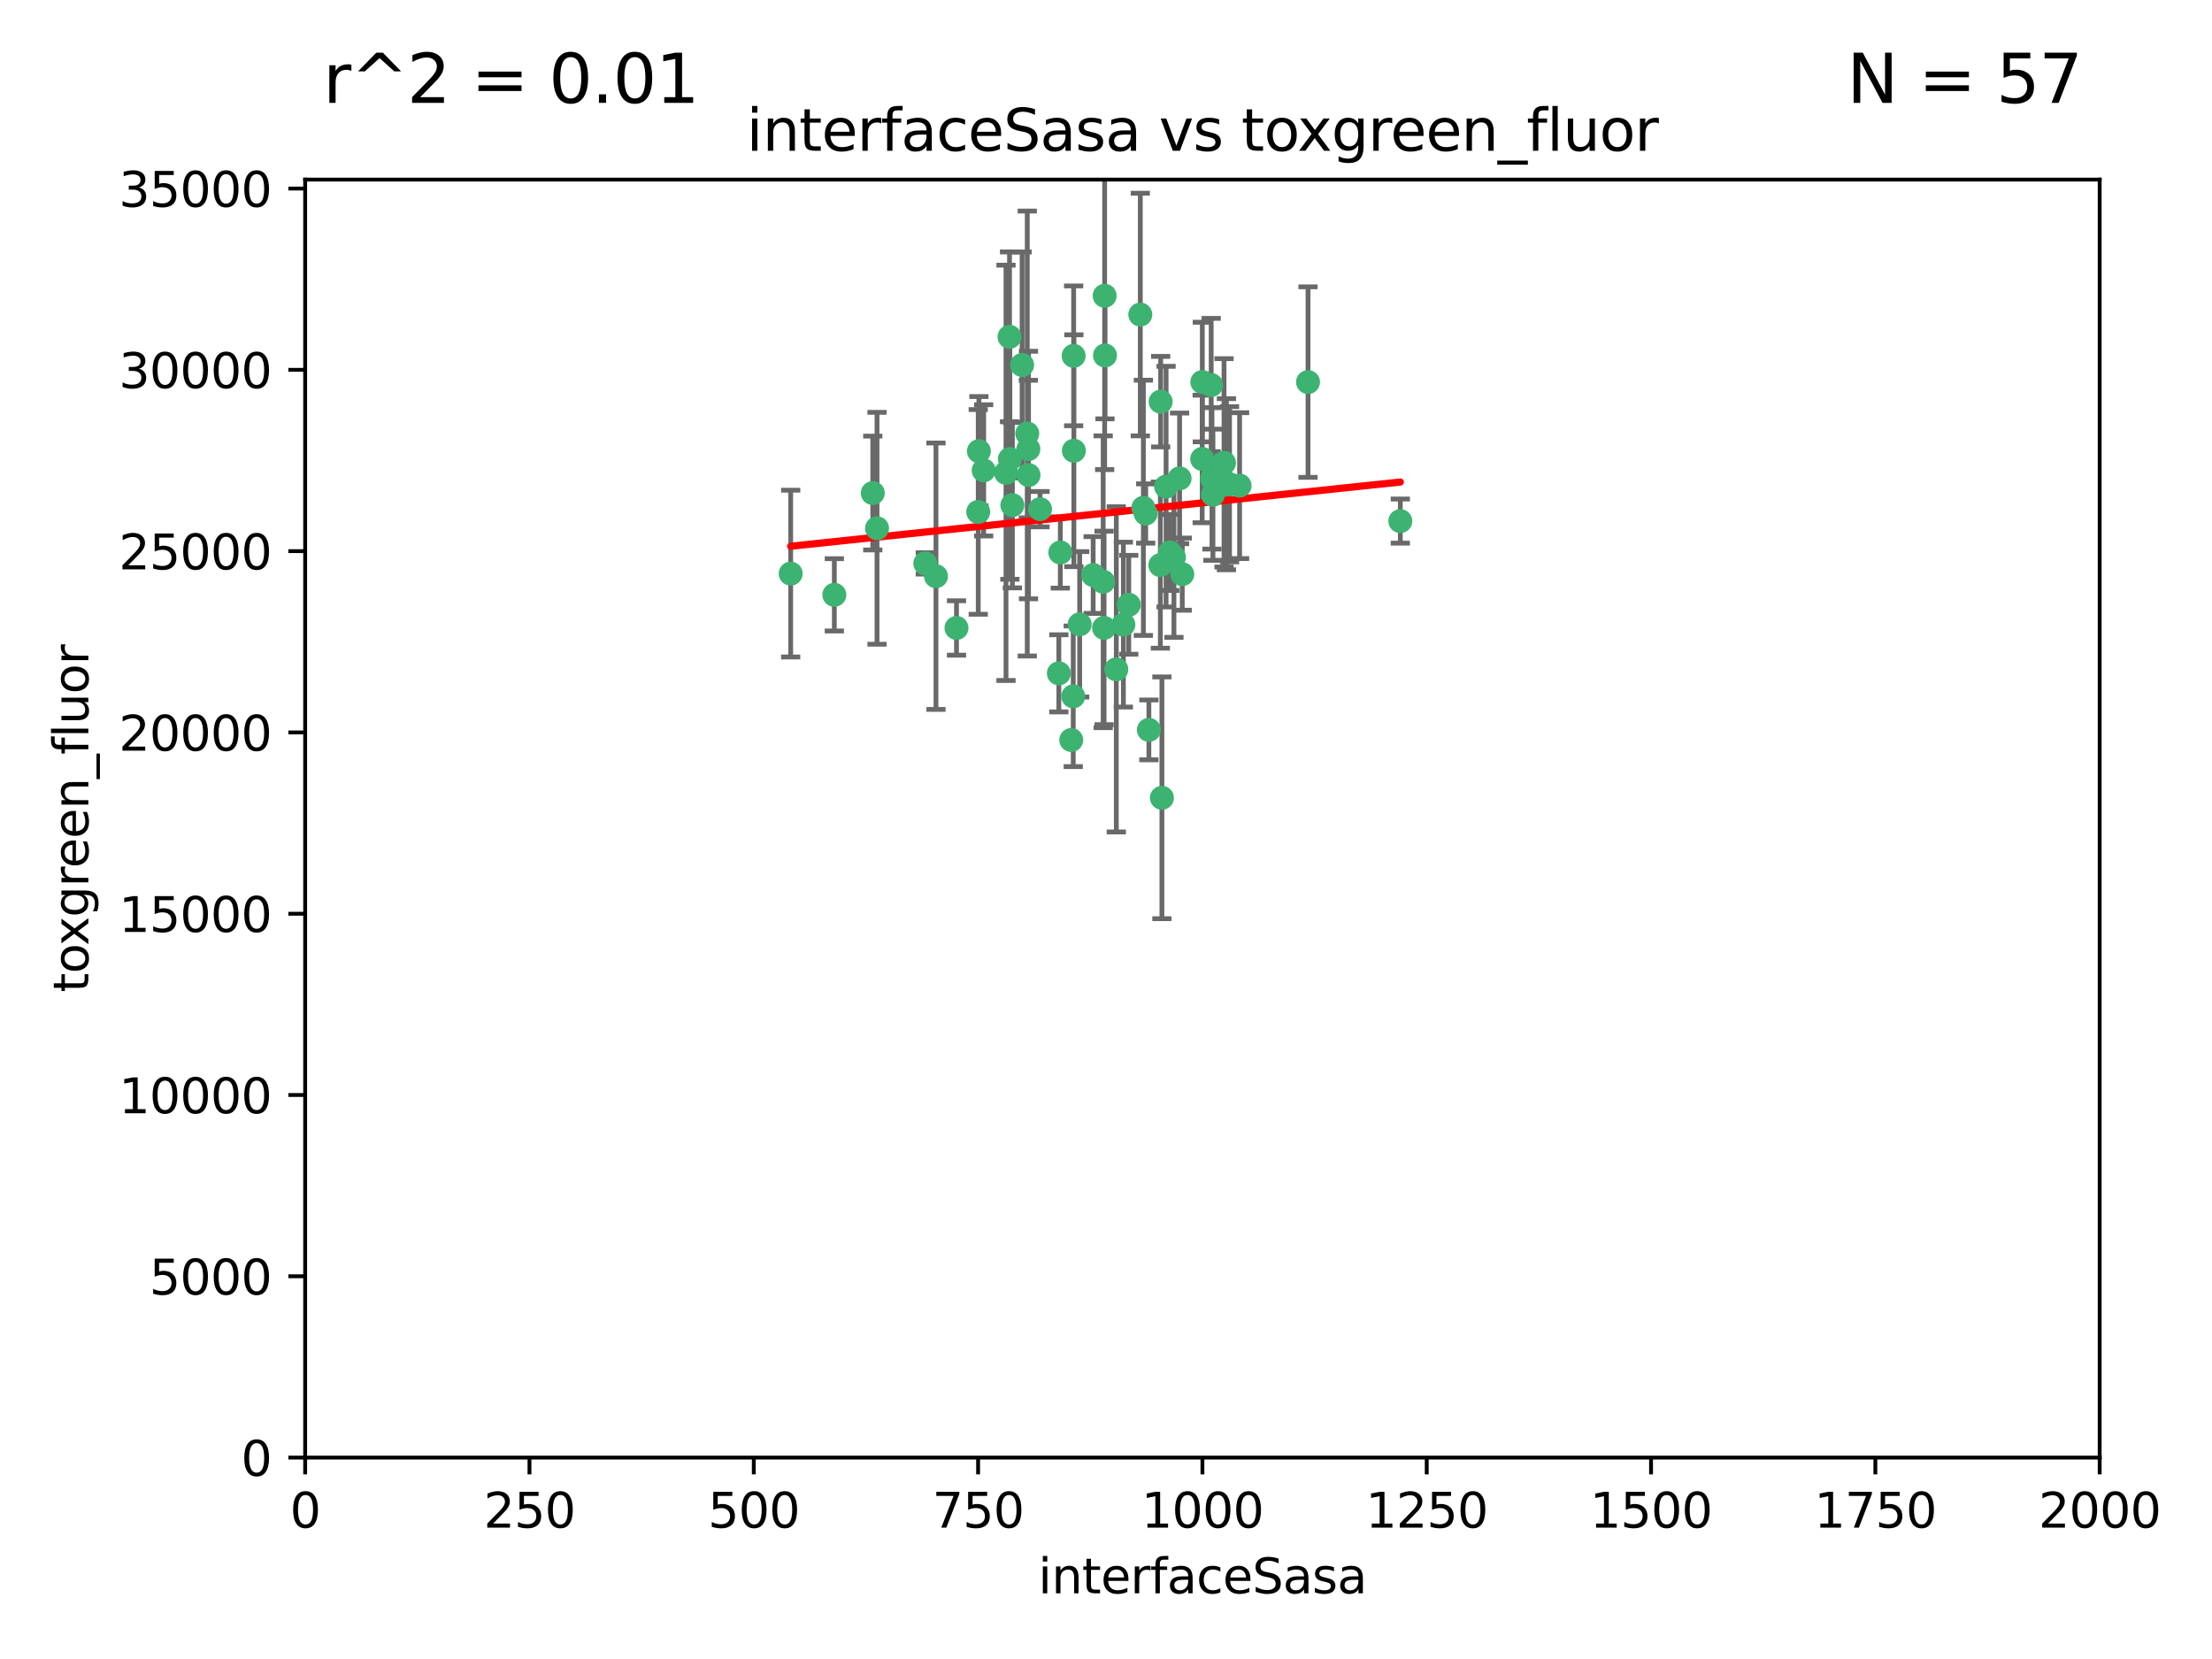 <?xml version="1.0" encoding="utf-8" standalone="no"?>
<!DOCTYPE svg PUBLIC "-//W3C//DTD SVG 1.1//EN"
  "http://www.w3.org/Graphics/SVG/1.1/DTD/svg11.dtd">
<svg xmlns:xlink="http://www.w3.org/1999/xlink" width="460.8pt" height="345.6pt" viewBox="0 0 460.8 345.6" xmlns="http://www.w3.org/2000/svg" version="1.1">
 <defs>
  <style type="text/css">*{stroke-linejoin: round; stroke-linecap: butt}</style>
 </defs>
 <g id="figure_1">
  <g id="patch_1">
   <path d="M 0 345.6 
L 460.8 345.6 
L 460.8 0 
L 0 0 
z
" style="fill: #ffffff"/>
  </g>
  <g id="axes_1">
   <g id="patch_2">
    <path d="M 63.571 303.64 
L 437.4 303.64 
L 437.4 37.411 
L 63.571 37.411 
z
" style="fill: #ffffff"/>
   </g>
   <g id="PathCollection_1">
    <defs>
     <path id="m8adee6ca02" d="M 0 1.118 
C 0.297 1.118 0.581 1 0.791 0.791 
C 1 0.581 1.118 0.297 1.118 0 
C 1.118 -0.297 1 -0.581 0.791 -0.791 
C 0.581 -1 0.297 -1.118 0 -1.118 
C -0.297 -1.118 -0.581 -1 -0.791 -0.791 
C -1 -0.581 -1.118 -0.297 -1.118 0 
C -1.118 0.297 -1 0.581 -0.791 0.791 
C -0.581 1 -0.297 1.118 0 1.118 
z
" style="stroke: #3cb371"/>
    </defs>
    <g clip-path="url(#pf27f397d05)">
     <use xlink:href="#m8adee6ca02" x="212.925" y="76.037" style="fill: #3cb371; stroke: #3cb371"/>
     <use xlink:href="#m8adee6ca02" x="243.693" y="115.09" style="fill: #3cb371; stroke: #3cb371"/>
     <use xlink:href="#m8adee6ca02" x="232.546" y="139.434" style="fill: #3cb371; stroke: #3cb371"/>
     <use xlink:href="#m8adee6ca02" x="272.484" y="79.593" style="fill: #3cb371; stroke: #3cb371"/>
     <use xlink:href="#m8adee6ca02" x="250.437" y="95.609" style="fill: #3cb371; stroke: #3cb371"/>
     <use xlink:href="#m8adee6ca02" x="242.914" y="101.372" style="fill: #3cb371; stroke: #3cb371"/>
     <use xlink:href="#m8adee6ca02" x="254.987" y="96.415" style="fill: #3cb371; stroke: #3cb371"/>
     <use xlink:href="#m8adee6ca02" x="220.886" y="115.091" style="fill: #3cb371; stroke: #3cb371"/>
     <use xlink:href="#m8adee6ca02" x="230.119" y="61.614" style="fill: #3cb371; stroke: #3cb371"/>
     <use xlink:href="#m8adee6ca02" x="241.787" y="83.673" style="fill: #3cb371; stroke: #3cb371"/>
     <use xlink:href="#m8adee6ca02" x="252.312" y="80.209" style="fill: #3cb371; stroke: #3cb371"/>
     <use xlink:href="#m8adee6ca02" x="258.229" y="101.166" style="fill: #3cb371; stroke: #3cb371"/>
     <use xlink:href="#m8adee6ca02" x="223.66" y="74.129" style="fill: #3cb371; stroke: #3cb371"/>
     <use xlink:href="#m8adee6ca02" x="246.284" y="119.604" style="fill: #3cb371; stroke: #3cb371"/>
     <use xlink:href="#m8adee6ca02" x="255.489" y="100.872" style="fill: #3cb371; stroke: #3cb371"/>
     <use xlink:href="#m8adee6ca02" x="252.676" y="103.062" style="fill: #3cb371; stroke: #3cb371"/>
     <use xlink:href="#m8adee6ca02" x="244.553" y="116.067" style="fill: #3cb371; stroke: #3cb371"/>
     <use xlink:href="#m8adee6ca02" x="230.187" y="74.047" style="fill: #3cb371; stroke: #3cb371"/>
     <use xlink:href="#m8adee6ca02" x="210.378" y="95.624" style="fill: #3cb371; stroke: #3cb371"/>
     <use xlink:href="#m8adee6ca02" x="256.134" y="100.88" style="fill: #3cb371; stroke: #3cb371"/>
     <use xlink:href="#m8adee6ca02" x="238.185" y="105.788" style="fill: #3cb371; stroke: #3cb371"/>
     <use xlink:href="#m8adee6ca02" x="235.142" y="125.985" style="fill: #3cb371; stroke: #3cb371"/>
     <use xlink:href="#m8adee6ca02" x="234.02" y="130.114" style="fill: #3cb371; stroke: #3cb371"/>
     <use xlink:href="#m8adee6ca02" x="223.161" y="154.151" style="fill: #3cb371; stroke: #3cb371"/>
     <use xlink:href="#m8adee6ca02" x="242.046" y="166.197" style="fill: #3cb371; stroke: #3cb371"/>
     <use xlink:href="#m8adee6ca02" x="241.725" y="117.721" style="fill: #3cb371; stroke: #3cb371"/>
     <use xlink:href="#m8adee6ca02" x="238.669" y="106.972" style="fill: #3cb371; stroke: #3cb371"/>
     <use xlink:href="#m8adee6ca02" x="227.725" y="119.786" style="fill: #3cb371; stroke: #3cb371"/>
     <use xlink:href="#m8adee6ca02" x="214.228" y="93.547" style="fill: #3cb371; stroke: #3cb371"/>
     <use xlink:href="#m8adee6ca02" x="237.546" y="65.53" style="fill: #3cb371; stroke: #3cb371"/>
     <use xlink:href="#m8adee6ca02" x="245.731" y="99.654" style="fill: #3cb371; stroke: #3cb371"/>
     <use xlink:href="#m8adee6ca02" x="216.658" y="106.07" style="fill: #3cb371; stroke: #3cb371"/>
     <use xlink:href="#m8adee6ca02" x="204.916" y="97.982" style="fill: #3cb371; stroke: #3cb371"/>
     <use xlink:href="#m8adee6ca02" x="214.256" y="98.96" style="fill: #3cb371; stroke: #3cb371"/>
     <use xlink:href="#m8adee6ca02" x="291.711" y="108.552" style="fill: #3cb371; stroke: #3cb371"/>
     <use xlink:href="#m8adee6ca02" x="224.916" y="130.059" style="fill: #3cb371; stroke: #3cb371"/>
     <use xlink:href="#m8adee6ca02" x="250.465" y="79.585" style="fill: #3cb371; stroke: #3cb371"/>
     <use xlink:href="#m8adee6ca02" x="199.256" y="130.815" style="fill: #3cb371; stroke: #3cb371"/>
     <use xlink:href="#m8adee6ca02" x="194.981" y="120.034" style="fill: #3cb371; stroke: #3cb371"/>
     <use xlink:href="#m8adee6ca02" x="220.577" y="140.267" style="fill: #3cb371; stroke: #3cb371"/>
     <use xlink:href="#m8adee6ca02" x="223.708" y="93.895" style="fill: #3cb371; stroke: #3cb371"/>
     <use xlink:href="#m8adee6ca02" x="223.577" y="145.051" style="fill: #3cb371; stroke: #3cb371"/>
     <use xlink:href="#m8adee6ca02" x="192.753" y="117.366" style="fill: #3cb371; stroke: #3cb371"/>
     <use xlink:href="#m8adee6ca02" x="203.92" y="93.983" style="fill: #3cb371; stroke: #3cb371"/>
     <use xlink:href="#m8adee6ca02" x="181.815" y="102.712" style="fill: #3cb371; stroke: #3cb371"/>
     <use xlink:href="#m8adee6ca02" x="239.332" y="152.046" style="fill: #3cb371; stroke: #3cb371"/>
     <use xlink:href="#m8adee6ca02" x="182.701" y="110.051" style="fill: #3cb371; stroke: #3cb371"/>
     <use xlink:href="#m8adee6ca02" x="229.813" y="121.191" style="fill: #3cb371; stroke: #3cb371"/>
     <use xlink:href="#m8adee6ca02" x="210.301" y="70.169" style="fill: #3cb371; stroke: #3cb371"/>
     <use xlink:href="#m8adee6ca02" x="213.998" y="90.309" style="fill: #3cb371; stroke: #3cb371"/>
     <use xlink:href="#m8adee6ca02" x="252.476" y="99.653" style="fill: #3cb371; stroke: #3cb371"/>
     <use xlink:href="#m8adee6ca02" x="203.785" y="106.641" style="fill: #3cb371; stroke: #3cb371"/>
     <use xlink:href="#m8adee6ca02" x="209.568" y="98.495" style="fill: #3cb371; stroke: #3cb371"/>
     <use xlink:href="#m8adee6ca02" x="229.998" y="130.801" style="fill: #3cb371; stroke: #3cb371"/>
     <use xlink:href="#m8adee6ca02" x="164.714" y="119.492" style="fill: #3cb371; stroke: #3cb371"/>
     <use xlink:href="#m8adee6ca02" x="210.895" y="105.234" style="fill: #3cb371; stroke: #3cb371"/>
     <use xlink:href="#m8adee6ca02" x="173.806" y="123.914" style="fill: #3cb371; stroke: #3cb371"/>
    </g>
   </g>
   <g id="matplotlib.axis_1">
    <g id="xtick_1">
     <g id="line2d_1">
      <defs>
       <path id="m56d03ccca3" d="M 0 0 
L 0 3.5 
" style="stroke: #000000; stroke-width: 0.8"/>
      </defs>
      <g>
       <use xlink:href="#m56d03ccca3" x="63.571" y="303.64" style="stroke: #000000; stroke-width: 0.8"/>
      </g>
     </g>
     <g id="text_1">
      <!-- 0 -->
      <g transform="translate(60.39 318.238)scale(0.1 -0.1)">
       <defs>
        <path id="DejaVuSans-30" d="M 2034 4250 
Q 1547 4250 1301 3770 
Q 1056 3291 1056 2328 
Q 1056 1369 1301 889 
Q 1547 409 2034 409 
Q 2525 409 2770 889 
Q 3016 1369 3016 2328 
Q 3016 3291 2770 3770 
Q 2525 4250 2034 4250 
z
M 2034 4750 
Q 2819 4750 3233 4129 
Q 3647 3509 3647 2328 
Q 3647 1150 3233 529 
Q 2819 -91 2034 -91 
Q 1250 -91 836 529 
Q 422 1150 422 2328 
Q 422 3509 836 4129 
Q 1250 4750 2034 4750 
z
" transform="scale(0.016)"/>
       </defs>
       <use xlink:href="#DejaVuSans-30"/>
      </g>
     </g>
    </g>
    <g id="xtick_2">
     <g id="line2d_2">
      <g>
       <use xlink:href="#m56d03ccca3" x="110.3" y="303.64" style="stroke: #000000; stroke-width: 0.8"/>
      </g>
     </g>
     <g id="text_2">
      <!-- 250 -->
      <g transform="translate(100.756 318.238)scale(0.1 -0.1)">
       <defs>
        <path id="DejaVuSans-32" d="M 1228 531 
L 3431 531 
L 3431 0 
L 469 0 
L 469 531 
Q 828 903 1448 1529 
Q 2069 2156 2228 2338 
Q 2531 2678 2651 2914 
Q 2772 3150 2772 3378 
Q 2772 3750 2511 3984 
Q 2250 4219 1831 4219 
Q 1534 4219 1204 4116 
Q 875 4013 500 3803 
L 500 4441 
Q 881 4594 1212 4672 
Q 1544 4750 1819 4750 
Q 2544 4750 2975 4387 
Q 3406 4025 3406 3419 
Q 3406 3131 3298 2873 
Q 3191 2616 2906 2266 
Q 2828 2175 2409 1742 
Q 1991 1309 1228 531 
z
" transform="scale(0.016)"/>
        <path id="DejaVuSans-35" d="M 691 4666 
L 3169 4666 
L 3169 4134 
L 1269 4134 
L 1269 2991 
Q 1406 3038 1543 3061 
Q 1681 3084 1819 3084 
Q 2600 3084 3056 2656 
Q 3513 2228 3513 1497 
Q 3513 744 3044 326 
Q 2575 -91 1722 -91 
Q 1428 -91 1123 -41 
Q 819 9 494 109 
L 494 744 
Q 775 591 1075 516 
Q 1375 441 1709 441 
Q 2250 441 2565 725 
Q 2881 1009 2881 1497 
Q 2881 1984 2565 2268 
Q 2250 2553 1709 2553 
Q 1456 2553 1204 2497 
Q 953 2441 691 2322 
L 691 4666 
z
" transform="scale(0.016)"/>
       </defs>
       <use xlink:href="#DejaVuSans-32"/>
       <use xlink:href="#DejaVuSans-35" x="63.623"/>
       <use xlink:href="#DejaVuSans-30" x="127.246"/>
      </g>
     </g>
    </g>
    <g id="xtick_3">
     <g id="line2d_3">
      <g>
       <use xlink:href="#m56d03ccca3" x="157.028" y="303.64" style="stroke: #000000; stroke-width: 0.8"/>
      </g>
     </g>
     <g id="text_3">
      <!-- 500 -->
      <g transform="translate(147.485 318.238)scale(0.1 -0.1)">
       <use xlink:href="#DejaVuSans-35"/>
       <use xlink:href="#DejaVuSans-30" x="63.623"/>
       <use xlink:href="#DejaVuSans-30" x="127.246"/>
      </g>
     </g>
    </g>
    <g id="xtick_4">
     <g id="line2d_4">
      <g>
       <use xlink:href="#m56d03ccca3" x="203.757" y="303.64" style="stroke: #000000; stroke-width: 0.8"/>
      </g>
     </g>
     <g id="text_4">
      <!-- 750 -->
      <g transform="translate(194.213 318.238)scale(0.1 -0.1)">
       <defs>
        <path id="DejaVuSans-37" d="M 525 4666 
L 3525 4666 
L 3525 4397 
L 1831 0 
L 1172 0 
L 2766 4134 
L 525 4134 
L 525 4666 
z
" transform="scale(0.016)"/>
       </defs>
       <use xlink:href="#DejaVuSans-37"/>
       <use xlink:href="#DejaVuSans-35" x="63.623"/>
       <use xlink:href="#DejaVuSans-30" x="127.246"/>
      </g>
     </g>
    </g>
    <g id="xtick_5">
     <g id="line2d_5">
      <g>
       <use xlink:href="#m56d03ccca3" x="250.486" y="303.64" style="stroke: #000000; stroke-width: 0.8"/>
      </g>
     </g>
     <g id="text_5">
      <!-- 1000 -->
      <g transform="translate(237.761 318.238)scale(0.1 -0.1)">
       <defs>
        <path id="DejaVuSans-31" d="M 794 531 
L 1825 531 
L 1825 4091 
L 703 3866 
L 703 4441 
L 1819 4666 
L 2450 4666 
L 2450 531 
L 3481 531 
L 3481 0 
L 794 0 
L 794 531 
z
" transform="scale(0.016)"/>
       </defs>
       <use xlink:href="#DejaVuSans-31"/>
       <use xlink:href="#DejaVuSans-30" x="63.623"/>
       <use xlink:href="#DejaVuSans-30" x="127.246"/>
       <use xlink:href="#DejaVuSans-30" x="190.869"/>
      </g>
     </g>
    </g>
    <g id="xtick_6">
     <g id="line2d_6">
      <g>
       <use xlink:href="#m56d03ccca3" x="297.214" y="303.64" style="stroke: #000000; stroke-width: 0.8"/>
      </g>
     </g>
     <g id="text_6">
      <!-- 1250 -->
      <g transform="translate(284.489 318.238)scale(0.1 -0.1)">
       <use xlink:href="#DejaVuSans-31"/>
       <use xlink:href="#DejaVuSans-32" x="63.623"/>
       <use xlink:href="#DejaVuSans-35" x="127.246"/>
       <use xlink:href="#DejaVuSans-30" x="190.869"/>
      </g>
     </g>
    </g>
    <g id="xtick_7">
     <g id="line2d_7">
      <g>
       <use xlink:href="#m56d03ccca3" x="343.943" y="303.64" style="stroke: #000000; stroke-width: 0.8"/>
      </g>
     </g>
     <g id="text_7">
      <!-- 1500 -->
      <g transform="translate(331.218 318.238)scale(0.1 -0.1)">
       <use xlink:href="#DejaVuSans-31"/>
       <use xlink:href="#DejaVuSans-35" x="63.623"/>
       <use xlink:href="#DejaVuSans-30" x="127.246"/>
       <use xlink:href="#DejaVuSans-30" x="190.869"/>
      </g>
     </g>
    </g>
    <g id="xtick_8">
     <g id="line2d_8">
      <g>
       <use xlink:href="#m56d03ccca3" x="390.671" y="303.64" style="stroke: #000000; stroke-width: 0.8"/>
      </g>
     </g>
     <g id="text_8">
      <!-- 1750 -->
      <g transform="translate(377.946 318.238)scale(0.1 -0.1)">
       <use xlink:href="#DejaVuSans-31"/>
       <use xlink:href="#DejaVuSans-37" x="63.623"/>
       <use xlink:href="#DejaVuSans-35" x="127.246"/>
       <use xlink:href="#DejaVuSans-30" x="190.869"/>
      </g>
     </g>
    </g>
    <g id="xtick_9">
     <g id="line2d_9">
      <g>
       <use xlink:href="#m56d03ccca3" x="437.4" y="303.64" style="stroke: #000000; stroke-width: 0.8"/>
      </g>
     </g>
     <g id="text_9">
      <!-- 2000 -->
      <g transform="translate(424.675 318.238)scale(0.1 -0.1)">
       <use xlink:href="#DejaVuSans-32"/>
       <use xlink:href="#DejaVuSans-30" x="63.623"/>
       <use xlink:href="#DejaVuSans-30" x="127.246"/>
       <use xlink:href="#DejaVuSans-30" x="190.869"/>
      </g>
     </g>
    </g>
    <g id="text_10">
     <!-- interfaceSasa -->
     <g transform="translate(216.279 331.917)scale(0.1 -0.1)">
      <defs>
       <path id="DejaVuSans-69" d="M 603 3500 
L 1178 3500 
L 1178 0 
L 603 0 
L 603 3500 
z
M 603 4863 
L 1178 4863 
L 1178 4134 
L 603 4134 
L 603 4863 
z
" transform="scale(0.016)"/>
       <path id="DejaVuSans-6e" d="M 3513 2113 
L 3513 0 
L 2938 0 
L 2938 2094 
Q 2938 2591 2744 2837 
Q 2550 3084 2163 3084 
Q 1697 3084 1428 2787 
Q 1159 2491 1159 1978 
L 1159 0 
L 581 0 
L 581 3500 
L 1159 3500 
L 1159 2956 
Q 1366 3272 1645 3428 
Q 1925 3584 2291 3584 
Q 2894 3584 3203 3211 
Q 3513 2838 3513 2113 
z
" transform="scale(0.016)"/>
       <path id="DejaVuSans-74" d="M 1172 4494 
L 1172 3500 
L 2356 3500 
L 2356 3053 
L 1172 3053 
L 1172 1153 
Q 1172 725 1289 603 
Q 1406 481 1766 481 
L 2356 481 
L 2356 0 
L 1766 0 
Q 1100 0 847 248 
Q 594 497 594 1153 
L 594 3053 
L 172 3053 
L 172 3500 
L 594 3500 
L 594 4494 
L 1172 4494 
z
" transform="scale(0.016)"/>
       <path id="DejaVuSans-65" d="M 3597 1894 
L 3597 1613 
L 953 1613 
Q 991 1019 1311 708 
Q 1631 397 2203 397 
Q 2534 397 2845 478 
Q 3156 559 3463 722 
L 3463 178 
Q 3153 47 2828 -22 
Q 2503 -91 2169 -91 
Q 1331 -91 842 396 
Q 353 884 353 1716 
Q 353 2575 817 3079 
Q 1281 3584 2069 3584 
Q 2775 3584 3186 3129 
Q 3597 2675 3597 1894 
z
M 3022 2063 
Q 3016 2534 2758 2815 
Q 2500 3097 2075 3097 
Q 1594 3097 1305 2825 
Q 1016 2553 972 2059 
L 3022 2063 
z
" transform="scale(0.016)"/>
       <path id="DejaVuSans-72" d="M 2631 2963 
Q 2534 3019 2420 3045 
Q 2306 3072 2169 3072 
Q 1681 3072 1420 2755 
Q 1159 2438 1159 1844 
L 1159 0 
L 581 0 
L 581 3500 
L 1159 3500 
L 1159 2956 
Q 1341 3275 1631 3429 
Q 1922 3584 2338 3584 
Q 2397 3584 2469 3576 
Q 2541 3569 2628 3553 
L 2631 2963 
z
" transform="scale(0.016)"/>
       <path id="DejaVuSans-66" d="M 2375 4863 
L 2375 4384 
L 1825 4384 
Q 1516 4384 1395 4259 
Q 1275 4134 1275 3809 
L 1275 3500 
L 2222 3500 
L 2222 3053 
L 1275 3053 
L 1275 0 
L 697 0 
L 697 3053 
L 147 3053 
L 147 3500 
L 697 3500 
L 697 3744 
Q 697 4328 969 4595 
Q 1241 4863 1831 4863 
L 2375 4863 
z
" transform="scale(0.016)"/>
       <path id="DejaVuSans-61" d="M 2194 1759 
Q 1497 1759 1228 1600 
Q 959 1441 959 1056 
Q 959 750 1161 570 
Q 1363 391 1709 391 
Q 2188 391 2477 730 
Q 2766 1069 2766 1631 
L 2766 1759 
L 2194 1759 
z
M 3341 1997 
L 3341 0 
L 2766 0 
L 2766 531 
Q 2569 213 2275 61 
Q 1981 -91 1556 -91 
Q 1019 -91 701 211 
Q 384 513 384 1019 
Q 384 1609 779 1909 
Q 1175 2209 1959 2209 
L 2766 2209 
L 2766 2266 
Q 2766 2663 2505 2880 
Q 2244 3097 1772 3097 
Q 1472 3097 1187 3025 
Q 903 2953 641 2809 
L 641 3341 
Q 956 3463 1253 3523 
Q 1550 3584 1831 3584 
Q 2591 3584 2966 3190 
Q 3341 2797 3341 1997 
z
" transform="scale(0.016)"/>
       <path id="DejaVuSans-63" d="M 3122 3366 
L 3122 2828 
Q 2878 2963 2633 3030 
Q 2388 3097 2138 3097 
Q 1578 3097 1268 2742 
Q 959 2388 959 1747 
Q 959 1106 1268 751 
Q 1578 397 2138 397 
Q 2388 397 2633 464 
Q 2878 531 3122 666 
L 3122 134 
Q 2881 22 2623 -34 
Q 2366 -91 2075 -91 
Q 1284 -91 818 406 
Q 353 903 353 1747 
Q 353 2603 823 3093 
Q 1294 3584 2113 3584 
Q 2378 3584 2631 3529 
Q 2884 3475 3122 3366 
z
" transform="scale(0.016)"/>
       <path id="DejaVuSans-53" d="M 3425 4513 
L 3425 3897 
Q 3066 4069 2747 4153 
Q 2428 4238 2131 4238 
Q 1616 4238 1336 4038 
Q 1056 3838 1056 3469 
Q 1056 3159 1242 3001 
Q 1428 2844 1947 2747 
L 2328 2669 
Q 3034 2534 3370 2195 
Q 3706 1856 3706 1288 
Q 3706 609 3251 259 
Q 2797 -91 1919 -91 
Q 1588 -91 1214 -16 
Q 841 59 441 206 
L 441 856 
Q 825 641 1194 531 
Q 1563 422 1919 422 
Q 2459 422 2753 634 
Q 3047 847 3047 1241 
Q 3047 1584 2836 1778 
Q 2625 1972 2144 2069 
L 1759 2144 
Q 1053 2284 737 2584 
Q 422 2884 422 3419 
Q 422 4038 858 4394 
Q 1294 4750 2059 4750 
Q 2388 4750 2728 4690 
Q 3069 4631 3425 4513 
z
" transform="scale(0.016)"/>
       <path id="DejaVuSans-73" d="M 2834 3397 
L 2834 2853 
Q 2591 2978 2328 3040 
Q 2066 3103 1784 3103 
Q 1356 3103 1142 2972 
Q 928 2841 928 2578 
Q 928 2378 1081 2264 
Q 1234 2150 1697 2047 
L 1894 2003 
Q 2506 1872 2764 1633 
Q 3022 1394 3022 966 
Q 3022 478 2636 193 
Q 2250 -91 1575 -91 
Q 1294 -91 989 -36 
Q 684 19 347 128 
L 347 722 
Q 666 556 975 473 
Q 1284 391 1588 391 
Q 1994 391 2212 530 
Q 2431 669 2431 922 
Q 2431 1156 2273 1281 
Q 2116 1406 1581 1522 
L 1381 1569 
Q 847 1681 609 1914 
Q 372 2147 372 2553 
Q 372 3047 722 3315 
Q 1072 3584 1716 3584 
Q 2034 3584 2315 3537 
Q 2597 3491 2834 3397 
z
" transform="scale(0.016)"/>
      </defs>
      <use xlink:href="#DejaVuSans-69"/>
      <use xlink:href="#DejaVuSans-6e" x="27.783"/>
      <use xlink:href="#DejaVuSans-74" x="91.162"/>
      <use xlink:href="#DejaVuSans-65" x="130.371"/>
      <use xlink:href="#DejaVuSans-72" x="191.895"/>
      <use xlink:href="#DejaVuSans-66" x="233.008"/>
      <use xlink:href="#DejaVuSans-61" x="268.213"/>
      <use xlink:href="#DejaVuSans-63" x="329.492"/>
      <use xlink:href="#DejaVuSans-65" x="384.473"/>
      <use xlink:href="#DejaVuSans-53" x="445.996"/>
      <use xlink:href="#DejaVuSans-61" x="509.473"/>
      <use xlink:href="#DejaVuSans-73" x="570.752"/>
      <use xlink:href="#DejaVuSans-61" x="622.852"/>
     </g>
    </g>
   </g>
   <g id="matplotlib.axis_2">
    <g id="ytick_1">
     <g id="line2d_10">
      <defs>
       <path id="m01dba45319" d="M 0 0 
L -3.5 0 
" style="stroke: #000000; stroke-width: 0.8"/>
      </defs>
      <g>
       <use xlink:href="#m01dba45319" x="63.571" y="303.64" style="stroke: #000000; stroke-width: 0.8"/>
      </g>
     </g>
     <g id="text_11">
      <!-- 0 -->
      <g transform="translate(50.209 307.439)scale(0.1 -0.1)">
       <use xlink:href="#DejaVuSans-30"/>
      </g>
     </g>
    </g>
    <g id="ytick_2">
     <g id="line2d_11">
      <g>
       <use xlink:href="#m01dba45319" x="63.571" y="265.874" style="stroke: #000000; stroke-width: 0.8"/>
      </g>
     </g>
     <g id="text_12">
      <!-- 5000 -->
      <g transform="translate(31.121 269.673)scale(0.1 -0.1)">
       <use xlink:href="#DejaVuSans-35"/>
       <use xlink:href="#DejaVuSans-30" x="63.623"/>
       <use xlink:href="#DejaVuSans-30" x="127.246"/>
       <use xlink:href="#DejaVuSans-30" x="190.869"/>
      </g>
     </g>
    </g>
    <g id="ytick_3">
     <g id="line2d_12">
      <g>
       <use xlink:href="#m01dba45319" x="63.571" y="228.108" style="stroke: #000000; stroke-width: 0.8"/>
      </g>
     </g>
     <g id="text_13">
      <!-- 10000 -->
      <g transform="translate(24.759 231.907)scale(0.1 -0.1)">
       <use xlink:href="#DejaVuSans-31"/>
       <use xlink:href="#DejaVuSans-30" x="63.623"/>
       <use xlink:href="#DejaVuSans-30" x="127.246"/>
       <use xlink:href="#DejaVuSans-30" x="190.869"/>
       <use xlink:href="#DejaVuSans-30" x="254.492"/>
      </g>
     </g>
    </g>
    <g id="ytick_4">
     <g id="line2d_13">
      <g>
       <use xlink:href="#m01dba45319" x="63.571" y="190.342" style="stroke: #000000; stroke-width: 0.8"/>
      </g>
     </g>
     <g id="text_14">
      <!-- 15000 -->
      <g transform="translate(24.759 194.141)scale(0.1 -0.1)">
       <use xlink:href="#DejaVuSans-31"/>
       <use xlink:href="#DejaVuSans-35" x="63.623"/>
       <use xlink:href="#DejaVuSans-30" x="127.246"/>
       <use xlink:href="#DejaVuSans-30" x="190.869"/>
       <use xlink:href="#DejaVuSans-30" x="254.492"/>
      </g>
     </g>
    </g>
    <g id="ytick_5">
     <g id="line2d_14">
      <g>
       <use xlink:href="#m01dba45319" x="63.571" y="152.576" style="stroke: #000000; stroke-width: 0.8"/>
      </g>
     </g>
     <g id="text_15">
      <!-- 20000 -->
      <g transform="translate(24.759 156.375)scale(0.1 -0.1)">
       <use xlink:href="#DejaVuSans-32"/>
       <use xlink:href="#DejaVuSans-30" x="63.623"/>
       <use xlink:href="#DejaVuSans-30" x="127.246"/>
       <use xlink:href="#DejaVuSans-30" x="190.869"/>
       <use xlink:href="#DejaVuSans-30" x="254.492"/>
      </g>
     </g>
    </g>
    <g id="ytick_6">
     <g id="line2d_15">
      <g>
       <use xlink:href="#m01dba45319" x="63.571" y="114.81" style="stroke: #000000; stroke-width: 0.8"/>
      </g>
     </g>
     <g id="text_16">
      <!-- 25000 -->
      <g transform="translate(24.759 118.609)scale(0.1 -0.1)">
       <use xlink:href="#DejaVuSans-32"/>
       <use xlink:href="#DejaVuSans-35" x="63.623"/>
       <use xlink:href="#DejaVuSans-30" x="127.246"/>
       <use xlink:href="#DejaVuSans-30" x="190.869"/>
       <use xlink:href="#DejaVuSans-30" x="254.492"/>
      </g>
     </g>
    </g>
    <g id="ytick_7">
     <g id="line2d_16">
      <g>
       <use xlink:href="#m01dba45319" x="63.571" y="77.044" style="stroke: #000000; stroke-width: 0.8"/>
      </g>
     </g>
     <g id="text_17">
      <!-- 30000 -->
      <g transform="translate(24.759 80.844)scale(0.1 -0.1)">
       <defs>
        <path id="DejaVuSans-33" d="M 2597 2516 
Q 3050 2419 3304 2112 
Q 3559 1806 3559 1356 
Q 3559 666 3084 287 
Q 2609 -91 1734 -91 
Q 1441 -91 1130 -33 
Q 819 25 488 141 
L 488 750 
Q 750 597 1062 519 
Q 1375 441 1716 441 
Q 2309 441 2620 675 
Q 2931 909 2931 1356 
Q 2931 1769 2642 2001 
Q 2353 2234 1838 2234 
L 1294 2234 
L 1294 2753 
L 1863 2753 
Q 2328 2753 2575 2939 
Q 2822 3125 2822 3475 
Q 2822 3834 2567 4026 
Q 2313 4219 1838 4219 
Q 1578 4219 1281 4162 
Q 984 4106 628 3988 
L 628 4550 
Q 988 4650 1302 4700 
Q 1616 4750 1894 4750 
Q 2613 4750 3031 4423 
Q 3450 4097 3450 3541 
Q 3450 3153 3228 2886 
Q 3006 2619 2597 2516 
z
" transform="scale(0.016)"/>
       </defs>
       <use xlink:href="#DejaVuSans-33"/>
       <use xlink:href="#DejaVuSans-30" x="63.623"/>
       <use xlink:href="#DejaVuSans-30" x="127.246"/>
       <use xlink:href="#DejaVuSans-30" x="190.869"/>
       <use xlink:href="#DejaVuSans-30" x="254.492"/>
      </g>
     </g>
    </g>
    <g id="ytick_8">
     <g id="line2d_17">
      <g>
       <use xlink:href="#m01dba45319" x="63.571" y="39.278" style="stroke: #000000; stroke-width: 0.8"/>
      </g>
     </g>
     <g id="text_18">
      <!-- 35000 -->
      <g transform="translate(24.759 43.078)scale(0.1 -0.1)">
       <use xlink:href="#DejaVuSans-33"/>
       <use xlink:href="#DejaVuSans-35" x="63.623"/>
       <use xlink:href="#DejaVuSans-30" x="127.246"/>
       <use xlink:href="#DejaVuSans-30" x="190.869"/>
       <use xlink:href="#DejaVuSans-30" x="254.492"/>
      </g>
     </g>
    </g>
    <g id="text_19">
     <!-- toxgreen_fluor -->
     <g transform="translate(18.401 206.72)rotate(-90)scale(0.1 -0.1)">
      <defs>
       <path id="DejaVuSans-6f" d="M 1959 3097 
Q 1497 3097 1228 2736 
Q 959 2375 959 1747 
Q 959 1119 1226 758 
Q 1494 397 1959 397 
Q 2419 397 2687 759 
Q 2956 1122 2956 1747 
Q 2956 2369 2687 2733 
Q 2419 3097 1959 3097 
z
M 1959 3584 
Q 2709 3584 3137 3096 
Q 3566 2609 3566 1747 
Q 3566 888 3137 398 
Q 2709 -91 1959 -91 
Q 1206 -91 779 398 
Q 353 888 353 1747 
Q 353 2609 779 3096 
Q 1206 3584 1959 3584 
z
" transform="scale(0.016)"/>
       <path id="DejaVuSans-78" d="M 3513 3500 
L 2247 1797 
L 3578 0 
L 2900 0 
L 1881 1375 
L 863 0 
L 184 0 
L 1544 1831 
L 300 3500 
L 978 3500 
L 1906 2253 
L 2834 3500 
L 3513 3500 
z
" transform="scale(0.016)"/>
       <path id="DejaVuSans-67" d="M 2906 1791 
Q 2906 2416 2648 2759 
Q 2391 3103 1925 3103 
Q 1463 3103 1205 2759 
Q 947 2416 947 1791 
Q 947 1169 1205 825 
Q 1463 481 1925 481 
Q 2391 481 2648 825 
Q 2906 1169 2906 1791 
z
M 3481 434 
Q 3481 -459 3084 -895 
Q 2688 -1331 1869 -1331 
Q 1566 -1331 1297 -1286 
Q 1028 -1241 775 -1147 
L 775 -588 
Q 1028 -725 1275 -790 
Q 1522 -856 1778 -856 
Q 2344 -856 2625 -561 
Q 2906 -266 2906 331 
L 2906 616 
Q 2728 306 2450 153 
Q 2172 0 1784 0 
Q 1141 0 747 490 
Q 353 981 353 1791 
Q 353 2603 747 3093 
Q 1141 3584 1784 3584 
Q 2172 3584 2450 3431 
Q 2728 3278 2906 2969 
L 2906 3500 
L 3481 3500 
L 3481 434 
z
" transform="scale(0.016)"/>
       <path id="DejaVuSans-5f" d="M 3263 -1063 
L 3263 -1509 
L -63 -1509 
L -63 -1063 
L 3263 -1063 
z
" transform="scale(0.016)"/>
       <path id="DejaVuSans-6c" d="M 603 4863 
L 1178 4863 
L 1178 0 
L 603 0 
L 603 4863 
z
" transform="scale(0.016)"/>
       <path id="DejaVuSans-75" d="M 544 1381 
L 544 3500 
L 1119 3500 
L 1119 1403 
Q 1119 906 1312 657 
Q 1506 409 1894 409 
Q 2359 409 2629 706 
Q 2900 1003 2900 1516 
L 2900 3500 
L 3475 3500 
L 3475 0 
L 2900 0 
L 2900 538 
Q 2691 219 2414 64 
Q 2138 -91 1772 -91 
Q 1169 -91 856 284 
Q 544 659 544 1381 
z
M 1991 3584 
L 1991 3584 
z
" transform="scale(0.016)"/>
      </defs>
      <use xlink:href="#DejaVuSans-74"/>
      <use xlink:href="#DejaVuSans-6f" x="39.209"/>
      <use xlink:href="#DejaVuSans-78" x="97.266"/>
      <use xlink:href="#DejaVuSans-67" x="156.445"/>
      <use xlink:href="#DejaVuSans-72" x="219.922"/>
      <use xlink:href="#DejaVuSans-65" x="258.785"/>
      <use xlink:href="#DejaVuSans-65" x="320.309"/>
      <use xlink:href="#DejaVuSans-6e" x="381.832"/>
      <use xlink:href="#DejaVuSans-5f" x="445.211"/>
      <use xlink:href="#DejaVuSans-66" x="495.211"/>
      <use xlink:href="#DejaVuSans-6c" x="530.416"/>
      <use xlink:href="#DejaVuSans-75" x="558.199"/>
      <use xlink:href="#DejaVuSans-6f" x="621.578"/>
      <use xlink:href="#DejaVuSans-72" x="682.76"/>
     </g>
    </g>
   </g>
   <g id="LineCollection_1">
    <path d="M 212.925 99.58 
L 212.925 52.494 
" clip-path="url(#pf27f397d05)" style="fill: none; stroke: #696969"/>
    <path d="M 243.693 123.008 
L 243.693 107.171 
" clip-path="url(#pf27f397d05)" style="fill: none; stroke: #696969"/>
    <path d="M 232.546 173.308 
L 232.546 105.56 
" clip-path="url(#pf27f397d05)" style="fill: none; stroke: #696969"/>
    <path d="M 272.484 99.437 
L 272.484 59.75 
" clip-path="url(#pf27f397d05)" style="fill: none; stroke: #696969"/>
    <path d="M 250.437 108.893 
L 250.437 82.325 
" clip-path="url(#pf27f397d05)" style="fill: none; stroke: #696969"/>
    <path d="M 242.914 126.436 
L 242.914 76.309 
" clip-path="url(#pf27f397d05)" style="fill: none; stroke: #696969"/>
    <path d="M 254.987 118.115 
L 254.987 74.714 
" clip-path="url(#pf27f397d05)" style="fill: none; stroke: #696969"/>
    <path d="M 220.886 122.516 
L 220.886 107.666 
" clip-path="url(#pf27f397d05)" style="fill: none; stroke: #696969"/>
    <path d="M 230.119 97.825 
L 230.119 25.402 
" clip-path="url(#pf27f397d05)" style="fill: none; stroke: #696969"/>
    <path d="M 241.787 93.1 
L 241.787 74.246 
" clip-path="url(#pf27f397d05)" style="fill: none; stroke: #696969"/>
    <path d="M 252.312 94.094 
L 252.312 66.324 
" clip-path="url(#pf27f397d05)" style="fill: none; stroke: #696969"/>
    <path d="M 258.229 116.358 
L 258.229 85.973 
" clip-path="url(#pf27f397d05)" style="fill: none; stroke: #696969"/>
    <path d="M 223.66 88.692 
L 223.66 59.566 
" clip-path="url(#pf27f397d05)" style="fill: none; stroke: #696969"/>
    <path d="M 246.284 127.118 
L 246.284 112.09 
" clip-path="url(#pf27f397d05)" style="fill: none; stroke: #696969"/>
    <path d="M 255.489 118.692 
L 255.489 83.052 
" clip-path="url(#pf27f397d05)" style="fill: none; stroke: #696969"/>
    <path d="M 252.676 116.725 
L 252.676 89.398 
" clip-path="url(#pf27f397d05)" style="fill: none; stroke: #696969"/>
    <path d="M 244.553 132.771 
L 244.553 99.364 
" clip-path="url(#pf27f397d05)" style="fill: none; stroke: #696969"/>
    <path d="M 230.187 87.254 
L 230.187 60.84 
" clip-path="url(#pf27f397d05)" style="fill: none; stroke: #696969"/>
    <path d="M 210.378 120.671 
L 210.378 70.577 
" clip-path="url(#pf27f397d05)" style="fill: none; stroke: #696969"/>
    <path d="M 256.134 117.048 
L 256.134 84.711 
" clip-path="url(#pf27f397d05)" style="fill: none; stroke: #696969"/>
    <path d="M 238.185 132.373 
L 238.185 79.202 
" clip-path="url(#pf27f397d05)" style="fill: none; stroke: #696969"/>
    <path d="M 235.142 136.282 
L 235.142 115.689 
" clip-path="url(#pf27f397d05)" style="fill: none; stroke: #696969"/>
    <path d="M 234.02 147.286 
L 234.02 112.943 
" clip-path="url(#pf27f397d05)" style="fill: none; stroke: #696969"/>
    <path d="M 223.161 154.667 
L 223.161 153.636 
" clip-path="url(#pf27f397d05)" style="fill: none; stroke: #696969"/>
    <path d="M 242.046 191.376 
L 242.046 141.018 
" clip-path="url(#pf27f397d05)" style="fill: none; stroke: #696969"/>
    <path d="M 241.725 135.028 
L 241.725 100.415 
" clip-path="url(#pf27f397d05)" style="fill: none; stroke: #696969"/>
    <path d="M 238.669 113.147 
L 238.669 100.797 
" clip-path="url(#pf27f397d05)" style="fill: none; stroke: #696969"/>
    <path d="M 227.725 127.782 
L 227.725 111.79 
" clip-path="url(#pf27f397d05)" style="fill: none; stroke: #696969"/>
    <path d="M 214.228 107.882 
L 214.228 79.211 
" clip-path="url(#pf27f397d05)" style="fill: none; stroke: #696969"/>
    <path d="M 237.546 90.806 
L 237.546 40.254 
" clip-path="url(#pf27f397d05)" style="fill: none; stroke: #696969"/>
    <path d="M 245.731 113.257 
L 245.731 86.051 
" clip-path="url(#pf27f397d05)" style="fill: none; stroke: #696969"/>
    <path d="M 216.658 109.754 
L 216.658 102.387 
" clip-path="url(#pf27f397d05)" style="fill: none; stroke: #696969"/>
    <path d="M 204.916 111.653 
L 204.916 84.312 
" clip-path="url(#pf27f397d05)" style="fill: none; stroke: #696969"/>
    <path d="M 214.256 124.744 
L 214.256 73.175 
" clip-path="url(#pf27f397d05)" style="fill: none; stroke: #696969"/>
    <path d="M 291.711 113.148 
L 291.711 103.957 
" clip-path="url(#pf27f397d05)" style="fill: none; stroke: #696969"/>
    <path d="M 224.916 145.209 
L 224.916 114.909 
" clip-path="url(#pf27f397d05)" style="fill: none; stroke: #696969"/>
    <path d="M 250.465 92.04 
L 250.465 67.13 
" clip-path="url(#pf27f397d05)" style="fill: none; stroke: #696969"/>
    <path d="M 199.256 136.483 
L 199.256 125.148 
" clip-path="url(#pf27f397d05)" style="fill: none; stroke: #696969"/>
    <path d="M 194.981 147.781 
L 194.981 92.287 
" clip-path="url(#pf27f397d05)" style="fill: none; stroke: #696969"/>
    <path d="M 220.577 148.304 
L 220.577 132.23 
" clip-path="url(#pf27f397d05)" style="fill: none; stroke: #696969"/>
    <path d="M 223.708 118.044 
L 223.708 69.747 
" clip-path="url(#pf27f397d05)" style="fill: none; stroke: #696969"/>
    <path d="M 223.577 159.693 
L 223.577 130.408 
" clip-path="url(#pf27f397d05)" style="fill: none; stroke: #696969"/>
    <path d="M 192.753 119.591 
L 192.753 115.141 
" clip-path="url(#pf27f397d05)" style="fill: none; stroke: #696969"/>
    <path d="M 203.92 105.352 
L 203.92 82.613 
" clip-path="url(#pf27f397d05)" style="fill: none; stroke: #696969"/>
    <path d="M 181.815 114.57 
L 181.815 90.854 
" clip-path="url(#pf27f397d05)" style="fill: none; stroke: #696969"/>
    <path d="M 239.332 158.281 
L 239.332 145.812 
" clip-path="url(#pf27f397d05)" style="fill: none; stroke: #696969"/>
    <path d="M 182.701 134.199 
L 182.701 85.902 
" clip-path="url(#pf27f397d05)" style="fill: none; stroke: #696969"/>
    <path d="M 229.813 151.584 
L 229.813 90.798 
" clip-path="url(#pf27f397d05)" style="fill: none; stroke: #696969"/>
    <path d="M 210.301 87.855 
L 210.301 52.483 
" clip-path="url(#pf27f397d05)" style="fill: none; stroke: #696969"/>
    <path d="M 213.998 136.653 
L 213.998 43.965 
" clip-path="url(#pf27f397d05)" style="fill: none; stroke: #696969"/>
    <path d="M 252.476 114.385 
L 252.476 84.921 
" clip-path="url(#pf27f397d05)" style="fill: none; stroke: #696969"/>
    <path d="M 203.785 127.96 
L 203.785 85.322 
" clip-path="url(#pf27f397d05)" style="fill: none; stroke: #696969"/>
    <path d="M 209.568 141.753 
L 209.568 55.237 
" clip-path="url(#pf27f397d05)" style="fill: none; stroke: #696969"/>
    <path d="M 229.998 150.951 
L 229.998 110.652 
" clip-path="url(#pf27f397d05)" style="fill: none; stroke: #696969"/>
    <path d="M 164.714 136.865 
L 164.714 102.12 
" clip-path="url(#pf27f397d05)" style="fill: none; stroke: #696969"/>
    <path d="M 210.895 122.461 
L 210.895 88.007 
" clip-path="url(#pf27f397d05)" style="fill: none; stroke: #696969"/>
    <path d="M 173.806 131.444 
L 173.806 116.384 
" clip-path="url(#pf27f397d05)" style="fill: none; stroke: #696969"/>
   </g>
   <g id="line2d_18">
    <defs>
     <path id="m08a5422a20" d="M 2 0 
L -2 -0 
" style="stroke: #696969"/>
    </defs>
    <g clip-path="url(#pf27f397d05)">
     <use xlink:href="#m08a5422a20" x="212.925" y="99.58" style="fill: #696969; stroke: #696969"/>
     <use xlink:href="#m08a5422a20" x="243.693" y="123.008" style="fill: #696969; stroke: #696969"/>
     <use xlink:href="#m08a5422a20" x="232.546" y="173.308" style="fill: #696969; stroke: #696969"/>
     <use xlink:href="#m08a5422a20" x="272.484" y="99.437" style="fill: #696969; stroke: #696969"/>
     <use xlink:href="#m08a5422a20" x="250.437" y="108.893" style="fill: #696969; stroke: #696969"/>
     <use xlink:href="#m08a5422a20" x="242.914" y="126.436" style="fill: #696969; stroke: #696969"/>
     <use xlink:href="#m08a5422a20" x="254.987" y="118.115" style="fill: #696969; stroke: #696969"/>
     <use xlink:href="#m08a5422a20" x="220.886" y="122.516" style="fill: #696969; stroke: #696969"/>
     <use xlink:href="#m08a5422a20" x="230.119" y="97.825" style="fill: #696969; stroke: #696969"/>
     <use xlink:href="#m08a5422a20" x="241.787" y="93.1" style="fill: #696969; stroke: #696969"/>
     <use xlink:href="#m08a5422a20" x="252.312" y="94.094" style="fill: #696969; stroke: #696969"/>
     <use xlink:href="#m08a5422a20" x="258.229" y="116.358" style="fill: #696969; stroke: #696969"/>
     <use xlink:href="#m08a5422a20" x="223.66" y="88.692" style="fill: #696969; stroke: #696969"/>
     <use xlink:href="#m08a5422a20" x="246.284" y="127.118" style="fill: #696969; stroke: #696969"/>
     <use xlink:href="#m08a5422a20" x="255.489" y="118.692" style="fill: #696969; stroke: #696969"/>
     <use xlink:href="#m08a5422a20" x="252.676" y="116.725" style="fill: #696969; stroke: #696969"/>
     <use xlink:href="#m08a5422a20" x="244.553" y="132.771" style="fill: #696969; stroke: #696969"/>
     <use xlink:href="#m08a5422a20" x="230.187" y="87.254" style="fill: #696969; stroke: #696969"/>
     <use xlink:href="#m08a5422a20" x="210.378" y="120.671" style="fill: #696969; stroke: #696969"/>
     <use xlink:href="#m08a5422a20" x="256.134" y="117.048" style="fill: #696969; stroke: #696969"/>
     <use xlink:href="#m08a5422a20" x="238.185" y="132.373" style="fill: #696969; stroke: #696969"/>
     <use xlink:href="#m08a5422a20" x="235.142" y="136.282" style="fill: #696969; stroke: #696969"/>
     <use xlink:href="#m08a5422a20" x="234.02" y="147.286" style="fill: #696969; stroke: #696969"/>
     <use xlink:href="#m08a5422a20" x="223.161" y="154.667" style="fill: #696969; stroke: #696969"/>
     <use xlink:href="#m08a5422a20" x="242.046" y="191.376" style="fill: #696969; stroke: #696969"/>
     <use xlink:href="#m08a5422a20" x="241.725" y="135.028" style="fill: #696969; stroke: #696969"/>
     <use xlink:href="#m08a5422a20" x="238.669" y="113.147" style="fill: #696969; stroke: #696969"/>
     <use xlink:href="#m08a5422a20" x="227.725" y="127.782" style="fill: #696969; stroke: #696969"/>
     <use xlink:href="#m08a5422a20" x="214.228" y="107.882" style="fill: #696969; stroke: #696969"/>
     <use xlink:href="#m08a5422a20" x="237.546" y="90.806" style="fill: #696969; stroke: #696969"/>
     <use xlink:href="#m08a5422a20" x="245.731" y="113.257" style="fill: #696969; stroke: #696969"/>
     <use xlink:href="#m08a5422a20" x="216.658" y="109.754" style="fill: #696969; stroke: #696969"/>
     <use xlink:href="#m08a5422a20" x="204.916" y="111.653" style="fill: #696969; stroke: #696969"/>
     <use xlink:href="#m08a5422a20" x="214.256" y="124.744" style="fill: #696969; stroke: #696969"/>
     <use xlink:href="#m08a5422a20" x="291.711" y="113.148" style="fill: #696969; stroke: #696969"/>
     <use xlink:href="#m08a5422a20" x="224.916" y="145.209" style="fill: #696969; stroke: #696969"/>
     <use xlink:href="#m08a5422a20" x="250.465" y="92.04" style="fill: #696969; stroke: #696969"/>
     <use xlink:href="#m08a5422a20" x="199.256" y="136.483" style="fill: #696969; stroke: #696969"/>
     <use xlink:href="#m08a5422a20" x="194.981" y="147.781" style="fill: #696969; stroke: #696969"/>
     <use xlink:href="#m08a5422a20" x="220.577" y="148.304" style="fill: #696969; stroke: #696969"/>
     <use xlink:href="#m08a5422a20" x="223.708" y="118.044" style="fill: #696969; stroke: #696969"/>
     <use xlink:href="#m08a5422a20" x="223.577" y="159.693" style="fill: #696969; stroke: #696969"/>
     <use xlink:href="#m08a5422a20" x="192.753" y="119.591" style="fill: #696969; stroke: #696969"/>
     <use xlink:href="#m08a5422a20" x="203.92" y="105.352" style="fill: #696969; stroke: #696969"/>
     <use xlink:href="#m08a5422a20" x="181.815" y="114.57" style="fill: #696969; stroke: #696969"/>
     <use xlink:href="#m08a5422a20" x="239.332" y="158.281" style="fill: #696969; stroke: #696969"/>
     <use xlink:href="#m08a5422a20" x="182.701" y="134.199" style="fill: #696969; stroke: #696969"/>
     <use xlink:href="#m08a5422a20" x="229.813" y="151.584" style="fill: #696969; stroke: #696969"/>
     <use xlink:href="#m08a5422a20" x="210.301" y="87.855" style="fill: #696969; stroke: #696969"/>
     <use xlink:href="#m08a5422a20" x="213.998" y="136.653" style="fill: #696969; stroke: #696969"/>
     <use xlink:href="#m08a5422a20" x="252.476" y="114.385" style="fill: #696969; stroke: #696969"/>
     <use xlink:href="#m08a5422a20" x="203.785" y="127.96" style="fill: #696969; stroke: #696969"/>
     <use xlink:href="#m08a5422a20" x="209.568" y="141.753" style="fill: #696969; stroke: #696969"/>
     <use xlink:href="#m08a5422a20" x="229.998" y="150.951" style="fill: #696969; stroke: #696969"/>
     <use xlink:href="#m08a5422a20" x="164.714" y="136.865" style="fill: #696969; stroke: #696969"/>
     <use xlink:href="#m08a5422a20" x="210.895" y="122.461" style="fill: #696969; stroke: #696969"/>
     <use xlink:href="#m08a5422a20" x="173.806" y="131.444" style="fill: #696969; stroke: #696969"/>
    </g>
   </g>
   <g id="line2d_19">
    <g clip-path="url(#pf27f397d05)">
     <use xlink:href="#m08a5422a20" x="212.925" y="52.494" style="fill: #696969; stroke: #696969"/>
     <use xlink:href="#m08a5422a20" x="243.693" y="107.171" style="fill: #696969; stroke: #696969"/>
     <use xlink:href="#m08a5422a20" x="232.546" y="105.56" style="fill: #696969; stroke: #696969"/>
     <use xlink:href="#m08a5422a20" x="272.484" y="59.75" style="fill: #696969; stroke: #696969"/>
     <use xlink:href="#m08a5422a20" x="250.437" y="82.325" style="fill: #696969; stroke: #696969"/>
     <use xlink:href="#m08a5422a20" x="242.914" y="76.309" style="fill: #696969; stroke: #696969"/>
     <use xlink:href="#m08a5422a20" x="254.987" y="74.714" style="fill: #696969; stroke: #696969"/>
     <use xlink:href="#m08a5422a20" x="220.886" y="107.666" style="fill: #696969; stroke: #696969"/>
     <use xlink:href="#m08a5422a20" x="230.119" y="25.402" style="fill: #696969; stroke: #696969"/>
     <use xlink:href="#m08a5422a20" x="241.787" y="74.246" style="fill: #696969; stroke: #696969"/>
     <use xlink:href="#m08a5422a20" x="252.312" y="66.324" style="fill: #696969; stroke: #696969"/>
     <use xlink:href="#m08a5422a20" x="258.229" y="85.973" style="fill: #696969; stroke: #696969"/>
     <use xlink:href="#m08a5422a20" x="223.66" y="59.566" style="fill: #696969; stroke: #696969"/>
     <use xlink:href="#m08a5422a20" x="246.284" y="112.09" style="fill: #696969; stroke: #696969"/>
     <use xlink:href="#m08a5422a20" x="255.489" y="83.052" style="fill: #696969; stroke: #696969"/>
     <use xlink:href="#m08a5422a20" x="252.676" y="89.398" style="fill: #696969; stroke: #696969"/>
     <use xlink:href="#m08a5422a20" x="244.553" y="99.364" style="fill: #696969; stroke: #696969"/>
     <use xlink:href="#m08a5422a20" x="230.187" y="60.84" style="fill: #696969; stroke: #696969"/>
     <use xlink:href="#m08a5422a20" x="210.378" y="70.577" style="fill: #696969; stroke: #696969"/>
     <use xlink:href="#m08a5422a20" x="256.134" y="84.711" style="fill: #696969; stroke: #696969"/>
     <use xlink:href="#m08a5422a20" x="238.185" y="79.202" style="fill: #696969; stroke: #696969"/>
     <use xlink:href="#m08a5422a20" x="235.142" y="115.689" style="fill: #696969; stroke: #696969"/>
     <use xlink:href="#m08a5422a20" x="234.02" y="112.943" style="fill: #696969; stroke: #696969"/>
     <use xlink:href="#m08a5422a20" x="223.161" y="153.636" style="fill: #696969; stroke: #696969"/>
     <use xlink:href="#m08a5422a20" x="242.046" y="141.018" style="fill: #696969; stroke: #696969"/>
     <use xlink:href="#m08a5422a20" x="241.725" y="100.415" style="fill: #696969; stroke: #696969"/>
     <use xlink:href="#m08a5422a20" x="238.669" y="100.797" style="fill: #696969; stroke: #696969"/>
     <use xlink:href="#m08a5422a20" x="227.725" y="111.79" style="fill: #696969; stroke: #696969"/>
     <use xlink:href="#m08a5422a20" x="214.228" y="79.211" style="fill: #696969; stroke: #696969"/>
     <use xlink:href="#m08a5422a20" x="237.546" y="40.254" style="fill: #696969; stroke: #696969"/>
     <use xlink:href="#m08a5422a20" x="245.731" y="86.051" style="fill: #696969; stroke: #696969"/>
     <use xlink:href="#m08a5422a20" x="216.658" y="102.387" style="fill: #696969; stroke: #696969"/>
     <use xlink:href="#m08a5422a20" x="204.916" y="84.312" style="fill: #696969; stroke: #696969"/>
     <use xlink:href="#m08a5422a20" x="214.256" y="73.175" style="fill: #696969; stroke: #696969"/>
     <use xlink:href="#m08a5422a20" x="291.711" y="103.957" style="fill: #696969; stroke: #696969"/>
     <use xlink:href="#m08a5422a20" x="224.916" y="114.909" style="fill: #696969; stroke: #696969"/>
     <use xlink:href="#m08a5422a20" x="250.465" y="67.13" style="fill: #696969; stroke: #696969"/>
     <use xlink:href="#m08a5422a20" x="199.256" y="125.148" style="fill: #696969; stroke: #696969"/>
     <use xlink:href="#m08a5422a20" x="194.981" y="92.287" style="fill: #696969; stroke: #696969"/>
     <use xlink:href="#m08a5422a20" x="220.577" y="132.23" style="fill: #696969; stroke: #696969"/>
     <use xlink:href="#m08a5422a20" x="223.708" y="69.747" style="fill: #696969; stroke: #696969"/>
     <use xlink:href="#m08a5422a20" x="223.577" y="130.408" style="fill: #696969; stroke: #696969"/>
     <use xlink:href="#m08a5422a20" x="192.753" y="115.141" style="fill: #696969; stroke: #696969"/>
     <use xlink:href="#m08a5422a20" x="203.92" y="82.613" style="fill: #696969; stroke: #696969"/>
     <use xlink:href="#m08a5422a20" x="181.815" y="90.854" style="fill: #696969; stroke: #696969"/>
     <use xlink:href="#m08a5422a20" x="239.332" y="145.812" style="fill: #696969; stroke: #696969"/>
     <use xlink:href="#m08a5422a20" x="182.701" y="85.902" style="fill: #696969; stroke: #696969"/>
     <use xlink:href="#m08a5422a20" x="229.813" y="90.798" style="fill: #696969; stroke: #696969"/>
     <use xlink:href="#m08a5422a20" x="210.301" y="52.483" style="fill: #696969; stroke: #696969"/>
     <use xlink:href="#m08a5422a20" x="213.998" y="43.965" style="fill: #696969; stroke: #696969"/>
     <use xlink:href="#m08a5422a20" x="252.476" y="84.921" style="fill: #696969; stroke: #696969"/>
     <use xlink:href="#m08a5422a20" x="203.785" y="85.322" style="fill: #696969; stroke: #696969"/>
     <use xlink:href="#m08a5422a20" x="209.568" y="55.237" style="fill: #696969; stroke: #696969"/>
     <use xlink:href="#m08a5422a20" x="229.998" y="110.652" style="fill: #696969; stroke: #696969"/>
     <use xlink:href="#m08a5422a20" x="164.714" y="102.12" style="fill: #696969; stroke: #696969"/>
     <use xlink:href="#m08a5422a20" x="210.895" y="88.007" style="fill: #696969; stroke: #696969"/>
     <use xlink:href="#m08a5422a20" x="173.806" y="116.384" style="fill: #696969; stroke: #696969"/>
    </g>
   </g>
   <g id="line2d_20">
    <path d="M 212.925 108.715 
L 243.693 105.474 
L 232.546 106.648 
L 272.484 102.441 
L 250.437 104.764 
L 242.914 105.556 
L 254.987 104.284 
L 220.886 107.876 
L 230.119 106.904 
L 241.787 105.675 
L 252.312 104.566 
L 258.229 103.943 
L 223.66 107.584 
L 246.284 105.201 
L 255.489 104.231 
L 252.676 104.528 
L 244.553 105.383 
L 230.187 106.897 
L 210.378 108.983 
L 256.134 104.163 
L 238.185 106.054 
L 235.142 106.375 
L 234.02 106.493 
L 223.161 107.637 
L 242.046 105.647 
L 241.725 105.681 
L 238.669 106.003 
L 227.725 107.156 
L 214.228 108.577 
L 237.546 106.121 
L 245.731 105.259 
L 216.658 108.321 
L 204.916 109.558 
L 214.256 108.574 
L 291.711 100.416 
L 224.916 107.452 
L 250.465 104.761 
L 199.256 110.154 
L 194.981 110.605 
L 220.577 107.909 
L 223.708 107.579 
L 223.577 107.593 
L 192.753 110.839 
L 203.92 109.663 
L 181.815 111.991 
L 239.332 105.933 
L 182.701 111.898 
L 229.813 106.936 
L 210.301 108.991 
L 213.998 108.602 
L 252.476 104.549 
L 203.785 109.677 
L 209.568 109.068 
L 229.998 106.916 
L 164.714 113.793 
L 210.895 108.928 
L 173.806 112.835 
" clip-path="url(#pf27f397d05)" style="fill: none; stroke: #ff0000; stroke-width: 1.5; stroke-linecap: square"/>
   </g>
   <g id="line2d_21">
    <defs>
     <path id="mfbc0f85991" d="M 0 2 
C 0.53 2 1.039 1.789 1.414 1.414 
C 1.789 1.039 2 0.53 2 0 
C 2 -0.53 1.789 -1.039 1.414 -1.414 
C 1.039 -1.789 0.53 -2 0 -2 
C -0.53 -2 -1.039 -1.789 -1.414 -1.414 
C -1.789 -1.039 -2 -0.53 -2 0 
C -2 0.53 -1.789 1.039 -1.414 1.414 
C -1.039 1.789 -0.53 2 0 2 
z
" style="stroke: #3cb371"/>
    </defs>
    <g clip-path="url(#pf27f397d05)">
     <use xlink:href="#mfbc0f85991" x="212.925" y="76.037" style="fill: #3cb371; stroke: #3cb371"/>
     <use xlink:href="#mfbc0f85991" x="243.693" y="115.09" style="fill: #3cb371; stroke: #3cb371"/>
     <use xlink:href="#mfbc0f85991" x="232.546" y="139.434" style="fill: #3cb371; stroke: #3cb371"/>
     <use xlink:href="#mfbc0f85991" x="272.484" y="79.593" style="fill: #3cb371; stroke: #3cb371"/>
     <use xlink:href="#mfbc0f85991" x="250.437" y="95.609" style="fill: #3cb371; stroke: #3cb371"/>
     <use xlink:href="#mfbc0f85991" x="242.914" y="101.372" style="fill: #3cb371; stroke: #3cb371"/>
     <use xlink:href="#mfbc0f85991" x="254.987" y="96.415" style="fill: #3cb371; stroke: #3cb371"/>
     <use xlink:href="#mfbc0f85991" x="220.886" y="115.091" style="fill: #3cb371; stroke: #3cb371"/>
     <use xlink:href="#mfbc0f85991" x="230.119" y="61.614" style="fill: #3cb371; stroke: #3cb371"/>
     <use xlink:href="#mfbc0f85991" x="241.787" y="83.673" style="fill: #3cb371; stroke: #3cb371"/>
     <use xlink:href="#mfbc0f85991" x="252.312" y="80.209" style="fill: #3cb371; stroke: #3cb371"/>
     <use xlink:href="#mfbc0f85991" x="258.229" y="101.166" style="fill: #3cb371; stroke: #3cb371"/>
     <use xlink:href="#mfbc0f85991" x="223.66" y="74.129" style="fill: #3cb371; stroke: #3cb371"/>
     <use xlink:href="#mfbc0f85991" x="246.284" y="119.604" style="fill: #3cb371; stroke: #3cb371"/>
     <use xlink:href="#mfbc0f85991" x="255.489" y="100.872" style="fill: #3cb371; stroke: #3cb371"/>
     <use xlink:href="#mfbc0f85991" x="252.676" y="103.062" style="fill: #3cb371; stroke: #3cb371"/>
     <use xlink:href="#mfbc0f85991" x="244.553" y="116.067" style="fill: #3cb371; stroke: #3cb371"/>
     <use xlink:href="#mfbc0f85991" x="230.187" y="74.047" style="fill: #3cb371; stroke: #3cb371"/>
     <use xlink:href="#mfbc0f85991" x="210.378" y="95.624" style="fill: #3cb371; stroke: #3cb371"/>
     <use xlink:href="#mfbc0f85991" x="256.134" y="100.88" style="fill: #3cb371; stroke: #3cb371"/>
     <use xlink:href="#mfbc0f85991" x="238.185" y="105.788" style="fill: #3cb371; stroke: #3cb371"/>
     <use xlink:href="#mfbc0f85991" x="235.142" y="125.985" style="fill: #3cb371; stroke: #3cb371"/>
     <use xlink:href="#mfbc0f85991" x="234.02" y="130.114" style="fill: #3cb371; stroke: #3cb371"/>
     <use xlink:href="#mfbc0f85991" x="223.161" y="154.151" style="fill: #3cb371; stroke: #3cb371"/>
     <use xlink:href="#mfbc0f85991" x="242.046" y="166.197" style="fill: #3cb371; stroke: #3cb371"/>
     <use xlink:href="#mfbc0f85991" x="241.725" y="117.721" style="fill: #3cb371; stroke: #3cb371"/>
     <use xlink:href="#mfbc0f85991" x="238.669" y="106.972" style="fill: #3cb371; stroke: #3cb371"/>
     <use xlink:href="#mfbc0f85991" x="227.725" y="119.786" style="fill: #3cb371; stroke: #3cb371"/>
     <use xlink:href="#mfbc0f85991" x="214.228" y="93.547" style="fill: #3cb371; stroke: #3cb371"/>
     <use xlink:href="#mfbc0f85991" x="237.546" y="65.53" style="fill: #3cb371; stroke: #3cb371"/>
     <use xlink:href="#mfbc0f85991" x="245.731" y="99.654" style="fill: #3cb371; stroke: #3cb371"/>
     <use xlink:href="#mfbc0f85991" x="216.658" y="106.07" style="fill: #3cb371; stroke: #3cb371"/>
     <use xlink:href="#mfbc0f85991" x="204.916" y="97.982" style="fill: #3cb371; stroke: #3cb371"/>
     <use xlink:href="#mfbc0f85991" x="214.256" y="98.96" style="fill: #3cb371; stroke: #3cb371"/>
     <use xlink:href="#mfbc0f85991" x="291.711" y="108.552" style="fill: #3cb371; stroke: #3cb371"/>
     <use xlink:href="#mfbc0f85991" x="224.916" y="130.059" style="fill: #3cb371; stroke: #3cb371"/>
     <use xlink:href="#mfbc0f85991" x="250.465" y="79.585" style="fill: #3cb371; stroke: #3cb371"/>
     <use xlink:href="#mfbc0f85991" x="199.256" y="130.815" style="fill: #3cb371; stroke: #3cb371"/>
     <use xlink:href="#mfbc0f85991" x="194.981" y="120.034" style="fill: #3cb371; stroke: #3cb371"/>
     <use xlink:href="#mfbc0f85991" x="220.577" y="140.267" style="fill: #3cb371; stroke: #3cb371"/>
     <use xlink:href="#mfbc0f85991" x="223.708" y="93.895" style="fill: #3cb371; stroke: #3cb371"/>
     <use xlink:href="#mfbc0f85991" x="223.577" y="145.051" style="fill: #3cb371; stroke: #3cb371"/>
     <use xlink:href="#mfbc0f85991" x="192.753" y="117.366" style="fill: #3cb371; stroke: #3cb371"/>
     <use xlink:href="#mfbc0f85991" x="203.92" y="93.983" style="fill: #3cb371; stroke: #3cb371"/>
     <use xlink:href="#mfbc0f85991" x="181.815" y="102.712" style="fill: #3cb371; stroke: #3cb371"/>
     <use xlink:href="#mfbc0f85991" x="239.332" y="152.046" style="fill: #3cb371; stroke: #3cb371"/>
     <use xlink:href="#mfbc0f85991" x="182.701" y="110.051" style="fill: #3cb371; stroke: #3cb371"/>
     <use xlink:href="#mfbc0f85991" x="229.813" y="121.191" style="fill: #3cb371; stroke: #3cb371"/>
     <use xlink:href="#mfbc0f85991" x="210.301" y="70.169" style="fill: #3cb371; stroke: #3cb371"/>
     <use xlink:href="#mfbc0f85991" x="213.998" y="90.309" style="fill: #3cb371; stroke: #3cb371"/>
     <use xlink:href="#mfbc0f85991" x="252.476" y="99.653" style="fill: #3cb371; stroke: #3cb371"/>
     <use xlink:href="#mfbc0f85991" x="203.785" y="106.641" style="fill: #3cb371; stroke: #3cb371"/>
     <use xlink:href="#mfbc0f85991" x="209.568" y="98.495" style="fill: #3cb371; stroke: #3cb371"/>
     <use xlink:href="#mfbc0f85991" x="229.998" y="130.801" style="fill: #3cb371; stroke: #3cb371"/>
     <use xlink:href="#mfbc0f85991" x="164.714" y="119.492" style="fill: #3cb371; stroke: #3cb371"/>
     <use xlink:href="#mfbc0f85991" x="210.895" y="105.234" style="fill: #3cb371; stroke: #3cb371"/>
     <use xlink:href="#mfbc0f85991" x="173.806" y="123.914" style="fill: #3cb371; stroke: #3cb371"/>
    </g>
   </g>
   <g id="patch_3">
    <path d="M 63.571 303.64 
L 63.571 37.411 
" style="fill: none; stroke: #000000; stroke-width: 0.8; stroke-linejoin: miter; stroke-linecap: square"/>
   </g>
   <g id="patch_4">
    <path d="M 437.4 303.64 
L 437.4 37.411 
" style="fill: none; stroke: #000000; stroke-width: 0.8; stroke-linejoin: miter; stroke-linecap: square"/>
   </g>
   <g id="patch_5">
    <path d="M 63.571 303.64 
L 437.4 303.64 
" style="fill: none; stroke: #000000; stroke-width: 0.8; stroke-linejoin: miter; stroke-linecap: square"/>
   </g>
   <g id="patch_6">
    <path d="M 63.571 37.411 
L 437.4 37.411 
" style="fill: none; stroke: #000000; stroke-width: 0.8; stroke-linejoin: miter; stroke-linecap: square"/>
   </g>
   <g id="text_20">
    <!-- N = 57 -->
    <g transform="translate(384.743 21.426)scale(0.14 -0.14)">
     <defs>
      <path id="DejaVuSans-4e" d="M 628 4666 
L 1478 4666 
L 3547 763 
L 3547 4666 
L 4159 4666 
L 4159 0 
L 3309 0 
L 1241 3903 
L 1241 0 
L 628 0 
L 628 4666 
z
" transform="scale(0.016)"/>
      <path id="DejaVuSans-20" transform="scale(0.016)"/>
      <path id="DejaVuSans-3d" d="M 678 2906 
L 4684 2906 
L 4684 2381 
L 678 2381 
L 678 2906 
z
M 678 1631 
L 4684 1631 
L 4684 1100 
L 678 1100 
L 678 1631 
z
" transform="scale(0.016)"/>
     </defs>
     <use xlink:href="#DejaVuSans-4e"/>
     <use xlink:href="#DejaVuSans-20" x="74.805"/>
     <use xlink:href="#DejaVuSans-3d" x="106.592"/>
     <use xlink:href="#DejaVuSans-20" x="190.381"/>
     <use xlink:href="#DejaVuSans-35" x="222.168"/>
     <use xlink:href="#DejaVuSans-37" x="285.791"/>
    </g>
   </g>
   <g id="text_21">
    <!-- r^2 = 0.01 -->
    <g transform="translate(67.31 21.426)scale(0.14 -0.14)">
     <defs>
      <path id="DejaVuSans-5e" d="M 2988 4666 
L 4684 2925 
L 4056 2925 
L 2681 4159 
L 1306 2925 
L 678 2925 
L 2375 4666 
L 2988 4666 
z
" transform="scale(0.016)"/>
      <path id="DejaVuSans-2e" d="M 684 794 
L 1344 794 
L 1344 0 
L 684 0 
L 684 794 
z
" transform="scale(0.016)"/>
     </defs>
     <use xlink:href="#DejaVuSans-72"/>
     <use xlink:href="#DejaVuSans-5e" x="41.113"/>
     <use xlink:href="#DejaVuSans-32" x="124.902"/>
     <use xlink:href="#DejaVuSans-20" x="188.525"/>
     <use xlink:href="#DejaVuSans-3d" x="220.312"/>
     <use xlink:href="#DejaVuSans-20" x="304.102"/>
     <use xlink:href="#DejaVuSans-30" x="335.889"/>
     <use xlink:href="#DejaVuSans-2e" x="399.512"/>
     <use xlink:href="#DejaVuSans-30" x="431.299"/>
     <use xlink:href="#DejaVuSans-31" x="494.922"/>
    </g>
   </g>
   <g id="text_22">
    <!-- interfaceSasa vs toxgreen_fluor -->
    <g transform="translate(155.513 31.411)scale(0.12 -0.12)">
     <defs>
      <path id="DejaVuSans-76" d="M 191 3500 
L 800 3500 
L 1894 563 
L 2988 3500 
L 3597 3500 
L 2284 0 
L 1503 0 
L 191 3500 
z
" transform="scale(0.016)"/>
     </defs>
     <use xlink:href="#DejaVuSans-69"/>
     <use xlink:href="#DejaVuSans-6e" x="27.783"/>
     <use xlink:href="#DejaVuSans-74" x="91.162"/>
     <use xlink:href="#DejaVuSans-65" x="130.371"/>
     <use xlink:href="#DejaVuSans-72" x="191.895"/>
     <use xlink:href="#DejaVuSans-66" x="233.008"/>
     <use xlink:href="#DejaVuSans-61" x="268.213"/>
     <use xlink:href="#DejaVuSans-63" x="329.492"/>
     <use xlink:href="#DejaVuSans-65" x="384.473"/>
     <use xlink:href="#DejaVuSans-53" x="445.996"/>
     <use xlink:href="#DejaVuSans-61" x="509.473"/>
     <use xlink:href="#DejaVuSans-73" x="570.752"/>
     <use xlink:href="#DejaVuSans-61" x="622.852"/>
     <use xlink:href="#DejaVuSans-20" x="684.131"/>
     <use xlink:href="#DejaVuSans-76" x="715.918"/>
     <use xlink:href="#DejaVuSans-73" x="775.098"/>
     <use xlink:href="#DejaVuSans-20" x="827.197"/>
     <use xlink:href="#DejaVuSans-74" x="858.984"/>
     <use xlink:href="#DejaVuSans-6f" x="898.193"/>
     <use xlink:href="#DejaVuSans-78" x="956.25"/>
     <use xlink:href="#DejaVuSans-67" x="1015.43"/>
     <use xlink:href="#DejaVuSans-72" x="1078.906"/>
     <use xlink:href="#DejaVuSans-65" x="1117.77"/>
     <use xlink:href="#DejaVuSans-65" x="1179.293"/>
     <use xlink:href="#DejaVuSans-6e" x="1240.816"/>
     <use xlink:href="#DejaVuSans-5f" x="1304.195"/>
     <use xlink:href="#DejaVuSans-66" x="1354.195"/>
     <use xlink:href="#DejaVuSans-6c" x="1389.4"/>
     <use xlink:href="#DejaVuSans-75" x="1417.184"/>
     <use xlink:href="#DejaVuSans-6f" x="1480.562"/>
     <use xlink:href="#DejaVuSans-72" x="1541.744"/>
    </g>
   </g>
  </g>
 </g>
 <defs>
  <clipPath id="pf27f397d05">
   <rect x="63.571" y="37.411" width="373.829" height="266.229"/>
  </clipPath>
 </defs>
</svg>
